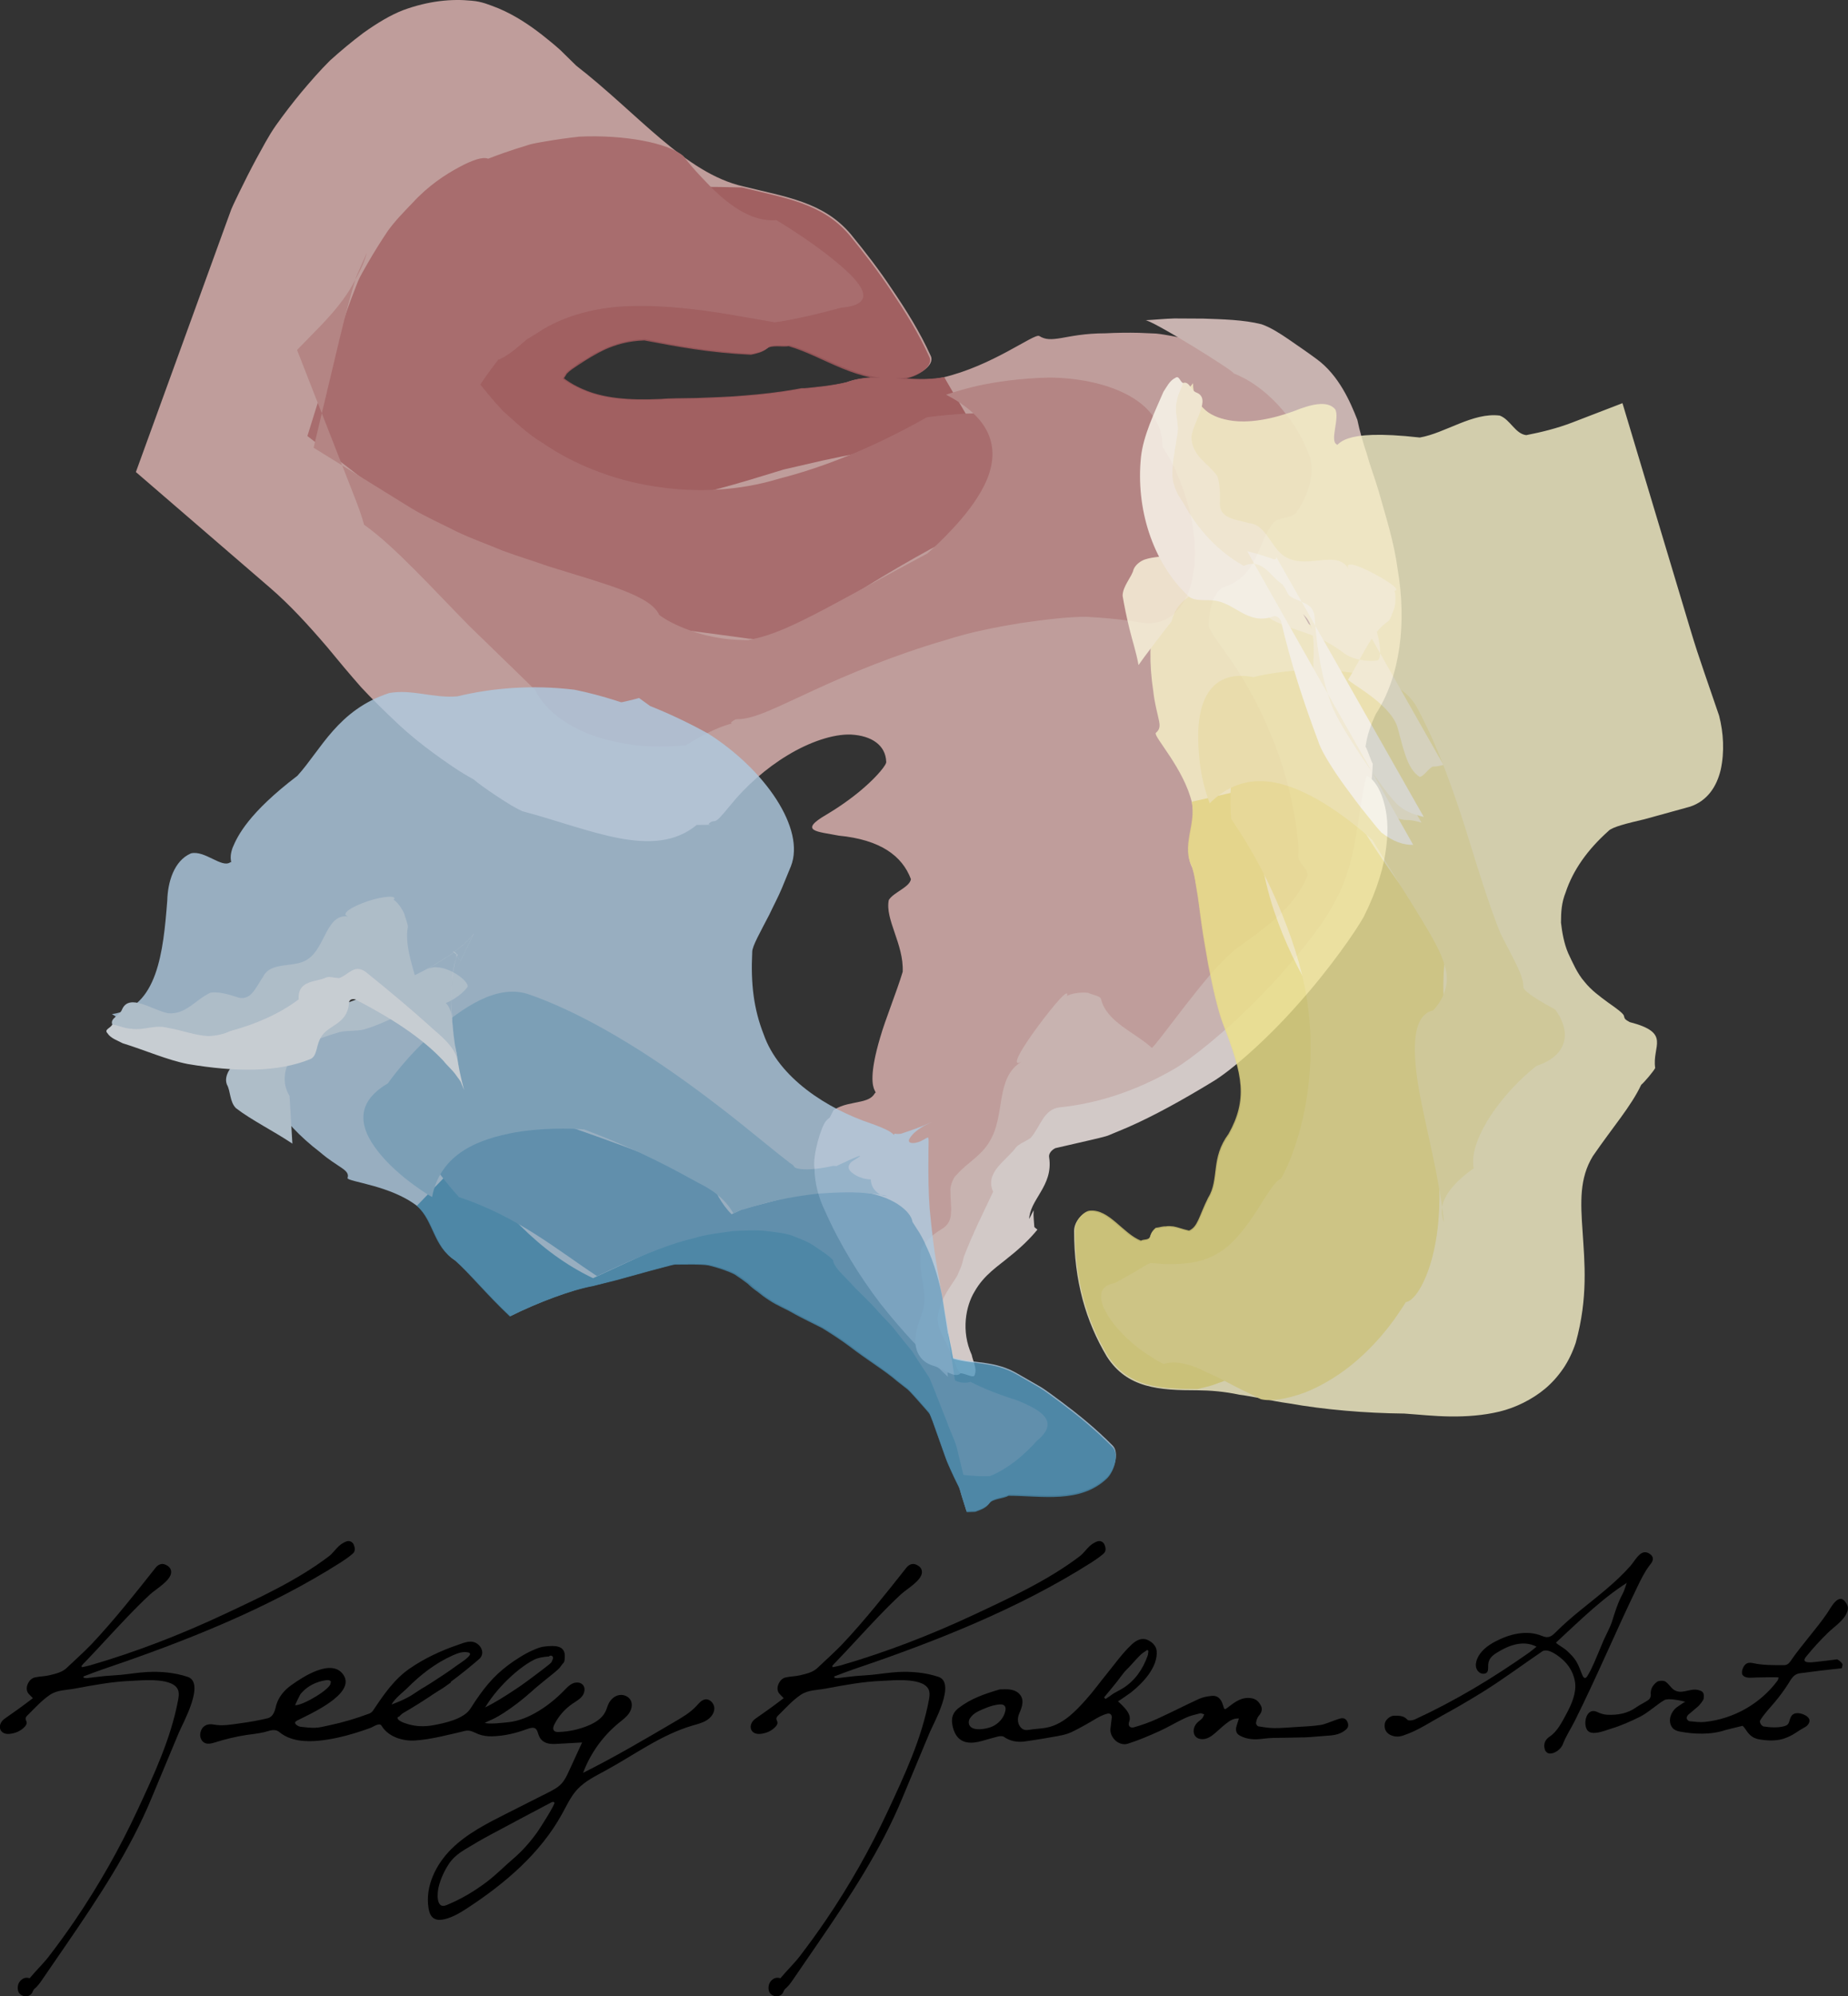 <?xml version="1.0" encoding="UTF-8"?><svg id="Layer_2" xmlns="http://www.w3.org/2000/svg" viewBox="0 0 357.4 385.9"><rect x="0" y="0" width="357.4" height="385.9" fill="#333333" stroke="none"/><defs><style>.cls-1{fill:#f6ebe9;}.cls-2{fill:#f6f0c8;}.cls-3{fill:#f2eab0;}.cls-4{fill:#f9f5db;}.cls-5{fill:#ebdf81;}.cls-6{fill:#e9f0f6;}.cls-7{fill:#eacfcc;}.cls-8{fill:#fcfbf0;}.cls-9{fill:#efe497;}.cls-10{fill:#6aa4c8;}.cls-11{fill:#8cb7d4;}.cls-12{fill:#b56164;}.cls-13{fill:#c27a7b;}.cls-14{fill:#aecae0;}.cls-15{fill:#dfb5b2;}.cls-16{fill:#d19796;}.cls-17{fill:#cadbea;}.cls-18{fill:#4995bd;}.cls-19{stroke:#84b2d2;}.cls-19,.cls-20,.cls-21{fill:none;stroke-width:0px;}.cls-20{stroke:#f1e9ab;}.cls-21{stroke:#cd908f;}.cls-22{opacity:.9;}</style></defs><g id="Guides"><g class="cls-22"><g class="cls-22"><path class="cls-15" d="m222.64,208.68c3.77.71,9.88-4.99,15.08-11.66,5.21-6.63,9.33-14.01,10.85-15.61,3.19-3.65,5.76-10.27,7.03-17.8,1.27-7.55,1.12-15.94-.4-23.55-1.44-7.62-4.29-14.49-7.04-19.24-2.69-4.78-4.86-7.51-4.09-7.93,2.23-.77,6.66-6.29,9.75-12.88,3-6.43,4.48-13.84,2.71-16.62-4.12-6.92-10.81-11.88-18-15.06-1.72-.88-3.8-1.46-5.8-2.01-2.01-.54-4.04-1-6.08-1.37-1.03-.17-2.01-.37-3.08-.47-1.09-.05-2.18-.09-3.28-.14-2.18-.05-4.34-.02-6.47.09-4.02,0-6.68.59-8.6.92-1.9.31-3.04.36-4.25-.41-1.09-.45-9.06,5.81-18.71,8.05-6.42,1.23-12.97-1.19-18.63.95-1.3.33-2.9.61-4.69.84-.89.1-1.84.2-2.83.31-1.34.02-1.82.2-2.6.32-2.97.52-6.36.92-9.62,1.17-3.37.31-6.48.35-9.39.48-2.79.03-5.21.04-6.95.18-6.34.27-11.15-.22-14.88-1.87-1.85-.84-3.64-1.74-5.02-3.18-1.44-1.38-2.89-2.85-3.93-4.92-.56-1.29-1.19-2.36-1.9-3.3l3.42,15.43c.69-.84,1.21-1.7,1.63-2.59.41-.91.73-1.87,1.26-2.51.46-.75.92-1.5,1.4-2.28.63-.57,1.33-1.08,2.06-1.56.39-.41.92-.64,1.4-.87.47-.25.9-.53,1.3-.83.8-.61,1.92-.89,2.8-1.46,2.03-.88,4.41-1.62,7.65-1.73,6.31,1.21,12.51,2.42,20.7,2.81,1.1-.23,2.21-.45,3.11-1.19.89-.74,3.05-.24,4.22-.45,6.91,2.01,13.34,7.3,22.12,6.32,2.52-.28,6.02-2.37,5.11-4.27-2.17-4.77-4.78-8.88-7.37-12.7-2.58-3.91-5.27-7.36-8.09-10.82-5.3-6.26-12.57-7.19-20.8-9.24-11.26-2.56-20.43-14.14-32.29-23.33-.97-.96-2-1.96-3.06-3-1.1-1-2.3-1.97-3.54-2.95-2.49-1.94-5.25-3.79-8.43-5.13-1.63-.63-3.19-1.33-5.17-1.48-1.94-.2-4.03-.2-6.24.08-2.21.28-4.55.83-6.98,1.72-2.44.92-5.13,2.55-7.78,4.44-2.25,1.69-4.39,3.48-6.43,5.32-1.95,1.94-3.76,4.02-5.51,6.1-1.74,2.1-3.38,4.24-4.92,6.4-1.52,2.16-2.58,4.29-3.8,6.47-1.17,2.17-2.27,4.35-3.33,6.53-.51,1.08-1.08,2.2-1.52,3.24l-1.1,3.01c-1.46,4.03-2.9,7.99-4.35,11.98l-13.01,35.82,25.92,22.35c3.89,3.35,7.48,7.29,11.03,11.43,2.22,2.71,4.41,5.31,6.62,7.83,2.2,2.35,4.41,4.53,6.72,6.7,2.35,2.24,4.66,4.1,7.13,5.92,2.45,1.79,5.22,3.76,7.89,5.18.68.61,2.5,1.93,4.45,3.22.98.65,1.98,1.28,2.88,1.83.85.49,1.59.88,2.1,1.11,13.1,3.45,25.38,9.53,33.73,2.65.72,0,1.42-.01,2.09-.02h.5c.3.05-.5-.16-.31-.15l.12-.13c.16-.16.3-.25.43-.31.26-.11.47-.09.71-.15.5-.13,1-.65,3.11-3.22,2.82-3.47,6.68-6.94,10.92-9.49,4.21-2.56,8.8-4.13,12.26-4,4,.21,6.7,2.07,6.81,5.25.15.49-1.7,2.76-4.22,4.95-2.5,2.22-5.65,4.29-7.23,5.21-5.74,3.32-1.78,3.32,2.28,4.13,8.04.78,12.27,3.91,13.95,8.41-.24,1.58-3.41,2.56-4.28,4.04-.77,3.75,2.92,8.53,2.69,13.87-1.17,3.88-3.4,9.33-4.35,12.68-1.05,3.53-1.43,5.88-1.49,7.45-.12,3.1,1,3.05.43,3.37-.71,1.27-2.24,1.48-3.94,1.83-.85.17-1.75.35-2.6.68-.43.16-.84.36-1.24.61l-.15.1-.04.02h0s0,0,0,0h0s-.72,1.42-.72,1.42h-.02s-.06.06-.06.06l-.24.2c-.16.14-.31.29-.44.45-.9,1.04-2.58,6.56-2.21,9.1.04,3.07.91,5.94,1.99,8.14,2.86,6.52,6.74,12.76,10.75,18.01,2.08,2.64,4.13,5.02,6.24,7.31,2.21,2.19,4.29,4.53,6.84,6.87-.25-1.3.2-2.67-.45-3.14-2.87-3.44-3.74-7.53-3.34-10.97.38-3.49,1.77-6.46,3.3-9.1,1.54-2.64,3.26-4.98,4.8-7.28.42-.57.8-1.13,1.14-1.71.35-.46.65-.83.89-1.28.34-.6.92-1.64,1.32-2.48l.08-.17.04-.08h0c-.22.43.5-1-.49.97v-.02s.03-.04.03-.04l.17-.29.33-.58.62-1.2c.1-1.58.11-3.76.92-5.4,1.72-2.74,2.96-5.53,4.21-8.34,1.39-2.28,5.68-3.39,11.08-4.75,5.29-1.22,11.38-2.22,14.69-1.65Z"/><g class="cls-22"><path class="cls-12" d="m143.49,36.23c8.23,2.06,15.51,2.98,20.82,9.25,2.82,3.46,5.51,6.93,8.09,10.83,2.57,3.84,5.18,7.93,7.34,12.71.91,1.9-2.61,3.99-5.14,4.26-8.75.96-15.17-4.34-22.07-6.35-1.16.2-3.33-.29-4.21.45-.9.74-1.99.97-3.1,1.2-8.17-.39-14.34-1.58-20.61-2.77-3.22.11-5.58.86-7.56,1.74-1.97.92-3.53,1.91-5.41,3.14-.71.48-1.43.94-2.01,1.54-.47.76-.92,1.5-1.38,2.23-.53.63-.82,1.6-1.23,2.48-.41.88-.91,1.72-1.58,2.55l-3.48-15.67c.75.97,1.41,2.08,1.99,3.43,2.29,3.92,5.18,6.48,8.95,8.05,3.74,1.62,8.53,2.12,14.87,1.82,1.74-.15,4.14-.14,6.95-.19,2.91-.13,6.02-.18,9.39-.49,3.25-.25,6.66-.65,9.62-1.17.37-.07.73-.13,1.09-.2.07-.06.55-.03.86-.04l.75-.07c.99-.11,1.94-.21,2.83-.31,1.8-.23,3.4-.5,4.7-.83,5.68-2.12,12.25.28,18.66-.92,0,0,.57,1.06,1.74,3.03,1.19,1.93,2.92,4.84,4.93,8.55,0,0-1.59.13-4.37.35-2.75.24-6.73.79-11.2,1.44-4.5.7-9.57,1.66-14.61,2.75-2.45.56-4.98,1.14-7.55,1.74-2.14.65-4.31,1.32-6.49,1.98-8.69,2.6-17.65,4.7-24.8,5.7-3.54.45-6.61.67-8.79.86-2.17.09-3.43.07-3.43.07-8.92-3.95-17.66-9.42-25.1-16.54l-5.77-5.52,3-6.98c1.29-3.01,2.46-6.05,4.03-9.01l2.82-4.35,1.46-2.15c.57-.67,1.2-1.32,1.8-1.97,1.22-1.3,2.47-2.58,3.74-3.84,1.36-1.15,2.84-2.16,4.29-3.21l2.21-1.54c.75-.47,1.54-.81,2.31-1.21l4.71-2.27c12.81-4.81,24.98-4.85,35.93-4.54Z"/></g><path class="cls-13" d="m179.2,80.67s2.88-.41,7.21-.7c2.11-.08,4.58-.11,7.2-.04,2.64.04,5.38.22,7.9.71,2.55.44,5.03.98,7.12,1.7,1.96.85,3.58,1.82,4.61,2.88,2.1,2.14,1.7,4.64-2.63,7.66,0,0-3.87,1.33-9.66,3.59-5.73,2.18-13.53,5.72-20.99,9.67-7.66,4.18-14.74,8.66-20.17,12.1-5.48,3.41-9.36,5.79-12.03,5.49,0,0-.48-.05-1.27-.13-.39-.04-.86-.08-1.39-.13h-.18s.1.02-.07,0l-.68-.1c-.46-.06-.94-.13-1.43-.2-3.87-.49-8.75-1.22-12.18-1.55,0,0-.6-.6-1.8-1.61-1.19-.99-2.91-2.3-5.06-3.58-4.38-2.64-10.47-5.4-18.43-6.3,0,0-1.07-.3-2.93-.81-1.87-.56-4.55-1.2-7.75-2.55-6.46-2.24-14.96-6.88-22.7-12.86l-12.44-9.62,6.02-19.33c.74-2.37,1.54-4.73,2.4-7.06.45-1.16.89-2.3,1.33-3.44.46-1.13,1.21-2.31,1.82-3.42,1.29-2.25,2.64-4.41,3.99-6.41,1.43-1.99,3.2-3.77,4.76-5.4,3.1-3.38,6.4-5.51,9.03-6.92,2.62-1.41,4.58-2.05,5.61-1.63,0,0,2.11-.85,5.45-1.94.83-.26,1.74-.54,2.71-.84.95-.25,1.92-.38,2.95-.57,2.06-.35,4.28-.67,6.55-.92,8.73-.39,17.14,1.21,20.09,3.75,0,0,.6.82,1.63,2.02,1.03,1.21,2.5,2.76,4.12,4.4,3.34,3.19,7.53,6.36,12.26,5.98,0,0,6.7,4,11.57,8.09,4.89,4.01,8.36,8.21.91,8.83,0,0-2.21.63-4.87,1.26-2.72.64-5.88,1.34-7.99,1.56,0,0-3.57-.62-8.99-1.56-5.32-.87-12.23-1.78-18.79-1.57-6.59.15-12.58,1.84-16.99,4.49-1.06.7-2.11,1.34-3.1,1.92-.85.72-1.62,1.41-2.34,1.97-1.41,1.15-2.66,1.82-3.21,1.99,0,0-1.48,1.81-3.82,5.27l-.28-1.26c1.33,1.66,2.95,3.72,5,5.89,2.22,1.94,4.6,4.36,7.67,6.19,5.9,4.05,13.55,7.17,21.61,8.39,8.06,1.29,16.43.88,24.27-1.53,8.7-2.21,18.4-6.15,28.41-11.82Z"/><path class="cls-16" d="m182.97,76.3s2.25-.8,5.92-1.68c3.62-.81,8.61-1.52,14.05-1.63,10.49.07,22.03,4.11,21.86,13.32,0,0,.32.53.88,1.44.54.91,1.3,2.16,1.98,3.93,1.46,3.36,2.94,7.88,3.3,12.48.21,2.27.2,4.51-.18,6.64-.3,2.06-.9,3.94-1.86,5.52-1.82,3.1-4.6,4.65-8.48,3.99,0,0-3.85-.73-10.26-1.07-3.42-.04-8.05.53-12.67,1.19-4.72.78-9.62,1.69-14.59,3.29-9.85,2.85-18.9,6.64-25.64,9.76-6.83,3.11-11.38,5.59-14.73,5.55,0,0-.37-.08-1.2.65.01.06.28.18.09.2l-.4.11c-.27.09-.57.18-.88.28-.62.22-1.31.49-2.07.83-1.52.68-3.32,1.64-5.43,2.97,0,0-1.32.16-3.42.22-2.16.01-4.87.11-8.22-.51-3.29-.58-6.69-1.42-9.99-3.22-3.2-1.7-5.92-3.99-7.57-7.22,0,0-5.92-5.75-12.72-12.36-7.02-7.12-14.53-15.48-20.33-19.54,0,0-.52-1.99-1.52-4.54l-11.44-29.25,4.04-4.13c1.77-1.81,3.81-4.04,5.47-6.48.86-1.23,1.51-2.48,2.21-3.85.77-1.38,1.39-2.82,1.77-4.34,0,0-.75,1.7-2.05,4.65-.87,2.84-1.99,6.88-3.11,11.57l-5.13,21.48,11.47,7.1c2.32,1.43,4.87,3.01,7.56,4.68,2.69,1.6,5.68,2.92,8.6,4.41,2.95,1.42,6.03,2.48,8.99,3.73,2.98,1.11,5.92,1.98,8.71,2.98,11.16,3.49,19.83,5.63,21.52,9.43,0,0,1.45,1.15,4.04,2.24,2.62,1.14,6.49,2.38,11.17,2.58.59.02,1.2.03,1.82.05.46.03.22-.09.53-.1l.61-.12c.83-.17,1.73-.41,2.7-.72,1.95-.63,4.2-1.58,6.93-2.92,5.48-2.67,12.81-6.89,24.04-12.88,0,0,1.42-1.24,3.36-3.19,1.93-1.95,4.4-4.63,6.33-7.65,3.87-6.02,5.61-13.86-6.09-19.88Z"/><path class="cls-7" d="m221.44,61.91c1.83-.09,3.81-.3,5.68-.35,1.85,0,3.72.02,5.59.03,3.71.13,7.83.22,11.26,1.09,1.74.6,3.53,1.74,5.32,2.97,1.79,1.24,3.63,2.49,5.29,3.72,4.37,3.16,6.59,8.38,7.93,11.79.45,2.2,1.1,4.39,1.85,6.63.63,2.34,1.52,4.6,2.24,7.04,1.37,4.9,3.01,9.93,3.7,15.17,1.77,10.34.55,20.7-4.24,28.08-1.07,2.33-1.63,4.02-1.97,6.25.38.54,1.04,2.75,1.4,3.3-.22,6.76-2.19,13.43-3.01,19.73-.94,10.55-9.81,20.64-19.06,28.08-4.95,4.27-9.85,9.57-14.86,13.8-8.5,7.23-18.89,2.45-24.19,7.08-4.49,3.33-6.41,7.92-7.88,12.34l-1.03,3.24-.26.78-.13.39-.07.19-.03.1h0s0,.02,0,.02c1.36-2.69.37-.74.68-1.34v.03s-.02.06-.02.06l-.58,1.84-.32.9c0,.11-.01.21-.03.31-.04.2-.12.38-.24.56-.23.63-.71,1.29-1.18,1.94-1.55,1.46-2.53,3.03-3.6,4.61-1.08,1.64-2.14,3.27-3.33,5.07-2.49,3.1-3,6.94-1.29,11.54.23.47.36,1.86.53,3.33.14,1.5.39,2.81.16,3.26-1.05,1.11-3.43-.98-5.31-1.49-2.69-.81-3.52-3.14-3.42-5.22.16-2.2,1.09-4.2,1.59-5.85.32-1.92.09-3.61-.23-5.46-.32-1.83-.59-3.86-.29-5.85.81-1.61,2-2.76,3.86-3.92,1.4-.77,1.92-1.83,1.96-3.16.07-.65.04-1.37-.02-2.12-.03-.69-.07-1.36-.07-2.07-.14-.93.38-2.13.9-3.04l.11-.18h0s0,0,0,0c.06-.11-.47.94-.25.49h0s.02-.03.02-.03l.03-.04.06-.08.26-.31.55-.59c.38-.39.79-.76,1.21-1.13,1.72-1.47,3.61-2.85,4.68-4.8,3.12-5.05,1.02-12.28,6.15-15.38-2.31,1.25.27-2.91,3.24-6.92,2.96-3.98,6.28-7.95,5.53-5.59-.15-.52,2.58-1.05,4.11-.83.82.39,2.36.62,2.5,1.17,1.07,4.47,6.46,6.4,9.84,9.47.34-.1,2.93-3.57,6.11-7.71,3.24-4.12,6.97-8.97,10.34-11.56,5.39-3.86,11.02-7.72,13.64-13.95.17-1.62-1.91-2.45-1.79-4.01.38-1.85-1-13.37-5.32-23.4-2.04-5.08-4.76-9.89-7.2-13.58-2.51-3.68-4.61-6.26-4.79-7.39,0-2.85.98-7.18,3.34-7.6,3.06-1.16,4.56-3.13,5.7-5.43,1.18-2.31,1.74-4.72,3.48-6.91,1.02-1.01,3.33-.83,4.36-1.84,2.43-3.37,4.1-8.43,2.2-12.03-2.45-6.34-8.19-12.65-14.26-14.97.42-.27-16.52-10.79-17.15-10.26Z"/><path class="cls-21" d="m54.57,22.77s-.6.96-1.66,2.66c-.89,1.72-2.16,4.17-3.72,7.18-.77,1.53-1.62,3.2-2.52,4.99-.45.9-.9,1.83-1.38,2.79-.35.89-.71,1.8-1.08,2.74-1.5,3.76-3.14,7.88-4.9,12.31l-13.43,33.74,26.33,24.39c3.4,3.15,6.88,6.89,10.45,10.73,3.59,3.67,7.23,8.15,10.67,12.42,0,0,1.11,1.03,2.83,2.62.89.78,1.93,1.71,3.06,2.71,1.13.89,2.35,1.85,3.6,2.83,2.5,1.89,5.34,3.98,7.63,5.33,2.29,1.36,4.28,2.36,5.43,2.61l2.9,2.2c1.38,1.01,2.77,2.01,2.77,2.01,0,0,1.82.7,4.68,1.65,2.97,1.04,6.46,1.89,10.35,2.67,3.91.79,7.46,1.01,10.79.89,3.18-.21,5.64-1.06,7.13-2.64,0,0,.75,0,1.9-.01.29,0,.6,0,.93,0,.37.05-.49-.17-.3-.17l.07-.09c.1-.11.2-.23.3-.36.42-.45.91-.71.76-.04,0,0,.11.25.97-.75.92-.98,2.56-3.23,7.11-7.84"/><path class="cls-1" d="m263.68,177.33c-1.43,2.6-6.52,9.98-12.63,16.77-6.04,6.87-13.06,12.99-16.71,15.11-5.64,3.43-11.19,6.51-16.27,8.73l-3.81,1.59c-1.18.38-2.23.57-3.37.86-2.23.51-4.48,1.03-6.78,1.56-.74.36-1.37,1.08-1.2,1.82.41,2.78-.55,4.81-1.64,6.66-.51.9-1.11,1.8-1.53,2.68-.2.43-.37.87-.5,1.32-.06.23-.11.45-.15.69l-.04.35v.09s0,.04,0,.04v.02s0,.01,0,.01h0c-.76,1.5,1.03-2.04.85-1.67h0s0,.22,0,.22c-.07.97.09,2.01.14,3.01.38.41.74.52.55.56-1.3,1.61-3.21,3.48-5.43,5.22-2.12,1.8-4.83,3.42-6.7,6.74-1.66,2.75-2.63,7.58-.53,12.2.22,1.16,1.04,2.61.61,3.75-.08.98-1.72-.17-2.79-.19-.93-.91-1.14-2.76-1.98-4.07-1.11-2.95-3.09-5.09-2.2-7.91.55-2.75,2.35-4.85,3.57-6.89.28-.65.53-1.25.78-1.84.21-.59.32-1.14.48-1.79.88-2.27,1.84-4.49,2.85-6.65.94-1.99,1.88-3.95,2.82-5.94-1.69-3.81,2.63-6.06,4.42-8.58.64-.73,1.77-1.09,2.81-1.8,1.95-2.2,2.5-5.6,5.67-5.94,7.12-.73,14.58-3.05,22.21-7.47,3.05-1.76,10.01-7.27,16.42-13.86,6.43-6.51,12.21-14,13.86-17.2,5.22-8.54,4.74-17.05,6.79-25.46.02-.36,2.23.8,3.38,4.96.6,2.08.96,4.91.48,8.62-.41,3.7-1.71,8.3-4.42,13.69Z"/></g></g><g class="cls-22"><g class="cls-22"><path class="cls-2" d="m256.72,133.11c-.88,3.5,2.15,6.92,5.3,9.53,3.24,2.68,6.49,4.54,7.02,5.67,1.4,2.17,4.67,3.35,8.45,3.89l-24.75-43.6c.85,1.3,2.65,4.02,3.09,7.36.39,1.54.18,3.27.15,4.3-.22,1.14-.56,1.74-1.06,1.42-1.92-1.28-7.9-4.07-13.75-6.43-2.92-1.18-5.76-2.28-7.96-3.05-2.2-.78-3.97-1.01-4.48-.74-5.29,2.6-7.33,11.4-5.69,22.15.27,2.43.79,4.17,1.05,5.43.27,1.23.3,1.92-.56,2.64-.52.65,5.48,6.92,7.01,13.58.88,4.45-2.02,8.4.08,12.56.33,1,.56,2.21.78,3.61.43,2.21.7,4.8,1.1,7.49.37,2.55.85,5.11,1.27,7.57.93,4.89,1.96,9.18,2.87,11.53,4.03,10.2,4.74,14.82,1.13,21.32-1.74,2.36-2.19,4.46-2.47,6.55-.28,2.05-.4,4.1-1.49,5.79-1.79,3.55-2.02,5.63-3.75,6.4-1.34-.29-2.09-.62-3.06-.78-.43-.05-1.03-.12-1.52-.02-.71-.03-1.16.21-2.04.29-.39.35-.79.7-1.04,1.57-.22.89-1.35.55-1.84.9-3.47-1.35-6.19-6.15-9.93-5.82-1.03.05-2.88,1.75-2.9,3.7-.02,9.78,2.3,17.56,6.33,24.32,3.94,6.14,10.14,6.52,17.49,6.52,2.53.02,5.25.23,8.15.86,2.95.37,6.12,1.2,9.58,1.67,6.91,1.23,14.74,1.89,22.31,1.97,2.81.19,5.72.52,8.87.56,3.16.04,6.45-.2,9.52-.94,3.09-.74,6.34-2.34,8.82-4.41,1.29-1.08,2.49-2.4,3.56-3.97.95-1.41,1.75-3.04,2.38-4.92,2.43-8.72,1.7-15.66,1.33-21.46-.41-5.81-.62-10.36,1.98-14.62,3.94-5.73,7.4-9.64,9.35-13.79.67-.56,2.43-2.67,2.71-3.25-.66-4.28,3.21-6.78-4.94-8.88-.41-.22-.68-.4-.85-.56-.63-.86.74-.4-3.27-3.18-1.65-1.22-3.3-2.4-4.61-4.05-1.4-1.59-2.27-3.66-3.15-5.51-.82-1.91-1.18-4.03-1.4-5.92,0-2.11.12-3.91.9-5.84,1.42-4.29,4.2-8.24,8.28-11.88.67-.76,3.66-1.5,6.97-2.27,3.37-.93,7.03-1.94,8.81-2.43,3.28-1.09,5.14-3.8,5.93-7.13.76-3.5.54-7.15-.31-10.46-1.02-2.96-1.97-5.73-2.88-8.39-.95-2.75-1.82-5.4-2.6-8.01l-13.21-44.01-9.66,3.72c-2.96,1.14-6.01,1.89-8.95,2.46-2.14-.26-3.08-3.01-5.12-3.78-5.2-.66-10.54,3.39-15.46,4.24-8.02-.9-11.75-.5-13.78.15-2.02.65-2.18,1.59-2.29,1.17-1.42-.67.65-5.14-.31-6.8-1.54-1.79-4.86-.87-7.82.32-4.18,1.55-8.88,2.53-12.76,1.81-1.92-.36-3.7-1.05-4.88-2.3-1.25-1.19-2.05-2.8-2.02-4.86-.64.9-1.74,1.82-1.57,2.3.38,5.73.4,12.28,2.19,18.26,1.69,5.98,4.98,11.59,10.66,14.45,1.41.08,3.28-.17,4.62.37,2.22,1.3,4.48,1.85,6.7,2.41,3.42,1.52,4.73,15.09,3.4,21.27Z"/><g class="cls-22"><path class="cls-5" d="m231.71,268.52c-7.34.01-13.53-.34-17.48-6.48-4.04-6.76-6.35-14.53-6.34-24.31.02-1.96,1.86-3.65,2.89-3.7,3.72-.35,6.44,4.47,9.88,5.8.5-.34,1.62-.02,1.82-.91.24-.86.64-1.22,1.03-1.57.85-.1,1.31-.32,2-.29.44-.11,1.08,0,1.46.02.97.18,1.65.51,2.99.8,1.71-.73,1.92-2.83,3.7-6.37,1.08-1.7,1.21-3.73,1.48-5.79.27-2.08.72-4.18,2.47-6.55,1.79-3.19,2.52-6.07,2.3-9.3-.23-3.24-1.43-6.87-3.43-12.04-.9-2.34-1.91-6.6-2.84-11.44-.42-2.45-.89-4.99-1.25-7.53-.39-2.68-.65-5.27-1.07-7.48-.22-1.5-.46-2.78-.8-3.83-2.09-4.17.83-8.13-.04-12.57,0,0,1.11-.24,3.2-.71,2.09-.47,5.13-1.23,9.08-1.98.03,8.47,1.23,16.47,3.62,23.74,4.18,12.45,10.88,21.66,17.44,31.31,0,0-.2,3.71-.49,9.27-.39,5.71-.7,13.55-2.91,22.47-1.13,4.44-2.9,9.23-5.73,13.63-2.78,4.42-6.75,8.12-10.39,10.45-3.66,2.43-6.93,3.61-9.13,4.37-1.13.43-1.97.6-2.56.75-.58.15-.9.22-.9.22Z"/></g><path class="cls-9" d="m238.12,158.37s-.2-1.95-.15-4.82c.11-2.83.52-6.62,1.28-9.47,1.67-6.1,4.88-9.66,11.8-3.34,0,0,1.71,2.53,4.22,6.51,2.5,3.94,5.87,9.22,9.32,14.65,3.45,5.42,7.21,10.62,10.2,14.6,2.98,4.04,5.12,6.94,4.81,8.72,0,0-.06.15-.27,1.01.02.39-.15,1.53-.16,2.91-.06,1.41-.06,3.37.11,4.71,0,0-2.11,1.12-3.76,3.4-1.64,2.28-2.74,5.82-.72,10.01,0,0,.13.52.36,1.44.22.93.53,2.27.9,3.87.7,3.28,1.62,7.79,2.07,12.98.46,5.16.37,11.12-.86,16.4-1.17,5.25-3.5,9.5-5.39,9.77,0,0-.85,1.39-2.29,3.43-1.54,2.09-3.83,4.92-6.92,7.62-3.03,2.71-6.83,5.07-10.32,6.43-3.5,1.27-6.61,1.77-8.53,1.27,0,0-.92-.46-2.31-1.16-1.42-.65-3.28-1.62-5.21-2.65-.97-.49-1.96-.97-2.94-1.39-.97-.49-1.93-.92-2.87-1.24-1.91-.57-3.66-.95-5.43-.35,0,0-.36-.18-.97-.48-.59-.35-1.41-.86-2.32-1.47-1.85-1.18-3.98-3.03-5.65-4.94-3.36-3.87-4.83-8.08-.5-8.76,0,0,1.23-.69,2.75-1.55,1.53-.77,3.05-1.93,4.13-2.32,0,0,.46.03,1.26.08.41.03.9.08,1.47.12.53,0,1.12,0,1.77,0,2.61-.07,5.56-.33,8.33-1.98,2.9-1.5,5.61-5.07,7.68-8.26,2.04-3.22,3.62-5.9,4.74-6.27,0,0,1.01-1.68,2.13-4.67,1.13-2.98,2.36-7.27,3.02-12.21.67-4.95.82-10.48.08-16.2-.73-5.77-2.39-11.6-5.13-18.3-2.27-5.63-5.33-11.7-9.72-18.13Z"/><path class="cls-3" d="m233.95,155.26s-.65-1.59-1.26-4.13c-.64-2.54-.99-6.01-.97-9.33.11-6.44,2.57-12.47,10.7-10.9,0,0,1.72-.49,4.22-.82,2.58-.42,5.87-.63,9.39-.54,6.88.35,14.69,1.53,17.88,6.98,0,0,1.52,2.68,3.5,7.19,1.97,4.48,4.27,10.86,6.38,17.63,2.08,6.78,4.25,13.77,6.38,19.04,2.4,4.83,4.49,8.11,4.45,10.41,0,0-.01.04.02.16.16.4.99,1.44,6.12,4.19,0,0,1.49,1.82,1.82,4.1.31,2.2-.52,5.19-5.42,6.81,0,0-3.45,2.6-6.67,6.62-3.21,3.97-6.23,9.3-5.48,13.2,0,0-2.06,1.33-3.78,3.24-1.75,1.95-3.14,4.43-1.95,7.21,0,0-.09-.79-.25-2.17-.22-1.27-.46-3.19-.86-5.28-.73-4.27-1.95-9.35-2.95-14.16-2.08-9.61-2.75-18.36,1.94-19.39,0,0,1.01-.98,1.81-2.57.39-.82.7-1.82.83-2.94.06-1.03-.04-2.15-.53-3.58-1.28-4.24-5.63-10.38-13.83-23.8,0,0-4.59-4.41-10.66-7.9-6.05-3.37-13.83-6.2-20.83.76Z"/><path class="cls-4" d="m220.18,128.53c-.41-2.35-1.14-4.51-1.71-6.83-.58-2.3-1.04-4.64-1.36-6.52.02-1.91,1.78-3.62,2.11-5.08.37-.93,1.33-1.65,2.23-1.96.9-.3,1.94-.42,2.77-.53,2.47-.02,4.17.06,6.02-.33l2.32-.29c.77-.13,1.52-.26,2.13-.23l2.11-.04c.71.11,1.42.23,2.15.34,1.7.21,3.34.84,5.86,1.44,1.18.21,1.77.29,1.99.2-.38-.18-1-.56-1.37-.71,0-.35.04-.45.14-.66l29.34,51.69c-.82-.25-1.64-.44-2.5-.5-4.72.19-7.78-5.39-10.51-11.36-1.59-3.12-4.13-5.77-6.24-8.73-3.74-5.13.44-15.53-3.28-19.32-2.81-3.43-6.57-4.36-10.55-5.46-1.98-.54-4-1.22-5.89-2.13-1.88-.97-3.62-2.35-4.98-4.22-2.71-5.03-5.41-9.07-5.85-14.94.2-4.72-.36-8.82.24-13.2.08-1.02,2.57-4.71,3.41-5.12,1.3-.43,1.48,1.4,2.61,1.84,3,1.14-.55,5.5-.94,8.5-.06,1.69.71,2.98,1.7,4.18,1.06,1.13,2.34,2.13,3.29,3.46.47,1.42.55,2.88.51,4.98-.3,3.27,3.06,3.4,5.64,4.13,3.54.29,4.3,5.35,7.43,6.72,4,2.1,9.7-1.64,11.81,2.14-.86-1.73,2.14-.57,4.95.93,2.81,1.47,5.46,3.32,3.75,3.29.41-.27.52,1.97.16,3.36-.39.82-.75,2.22-1.16,2.5-3.36,2.18-5.3,7.43-7.77,11.28.07.63,7.95,4.47,9.51,9.16,1.11,3.91,1.8,8.08,4.31,9.67.8-.02,1.93-2,2.74-2.02.22.07.87-.05,1.86-.29l-21.79-38.4c1.51,1.11,5.47,4.2,7.39,8.59,2.08,4.27,2.69,9.19,1.68,9.58-1.71.38-5.15-.12-6.85-1.63-5.17-3.81-8.69-3.72-13.48-6.15-1.24-.71-2.41-2.07-3.65-2.79-3.54-1.7-7.7-3.56-9.26-2.82-1.71.25-3.06.78-4.3,1.9-1.16,1.03-1.92,2.3-2.32,3.97,0,0-.37.47-.92,1.17-.58.75-1.35,1.76-2.13,2.76-.81,1.09-1.63,2.17-2.24,2.98-.65.91-1.09,1.52-1.09,1.52Z"/><path class="cls-20" d="m306.33,247.66s-.05-.37-.13-1.01c-.06-.65-.15-1.59-.26-2.74-.25-2.14-.41-5.28-.41-8.31.08-6.27,1.16-12.93,7.01-18.03,0,0,1.43-2.13,2.95-4.41,1.43-2.19,2.78-4.22,2.48-5,0-.09,2.22-1.86,2.22-1.86,0,0,.6-2.41.32-4.29-.16-1.08-.51-1.8-1.3-2.69-.74-.82-2.03-1.14-3.84-1.67,0,0-.52-.27-.99-.61-.46-.35-.78-.78-.1-.58-.03-.02.29-.02-.67-.74-.61-.45-1.38-1.03-2.4-1.79-1.2-.93-2.83-2.07-4.84-4.03"/><path class="cls-8" d="m267.11,160.88c-.45-.46-1.26-1.44-2.29-2.74-1.09-1.33-2.38-2.97-3.64-4.71-1.34-1.78-2.68-3.66-3.76-5.39-1.13-1.77-2.04-3.42-2.45-4.67-2.83-7.55-5.3-15.02-7.24-23.36-.32-.63-.95-1.1-1.59-.81-4.85,1.68-7.41-2.76-11.39-3.11-1.67-.24-3.8.28-5.1-1-6.81-6.57-10-16.83-8.99-26.72.46-4.22,2.61-8.6,4.35-12.64.63-.92,1.16-2.12,2.26-2.66.77-.57.89.64,1.5.97-.15.91-.99,2.13-1.15,3.4-.69,2.6.69,4.41-.03,7.13-.34,2.68-1.08,5.39-.77,8.22.37,1.75,1.03,3.03,1.98,4.34,2.85,5.28,6.9,9.57,11.74,12.26,3.6-1.58,5.15,2.04,7.29,3.43.6.47.88,1.45,1.48,2.3,1.85,1.44,4.57,1.16,4.92,4,.43,6.31,1.4,12.04,3.32,17.25,1.64,4.36,10.2,16.65,12.3,18.73,1.69,1.82,3.52,2.31,5.5,2.82l-28.59-50.37c.04.22.24.48-.29.59-.05.02-.96-.34-2.17-.72-1.13-.37-2.7-.79-3.1-.87l32.11,56.77c-1.85.02-3.73-.52-6.21-2.42Z"/></g></g><g class="cls-22"><g class="cls-22"><path class="cls-14" d="m80.82,196.14c1.73,3.14,4.58,4.13,6.05,5.11.74.48,1.14.92,1.22,1.34.02.14-.04-.21-.07-.38l-.1-.6c-.05-.39-.11-.78-.16-1.14-.07-.74-.14-1.41-.2-2.02-.1-.96-.17-1.68-.22-2.19-.31-3.88.16-9.32.85-11.01.05-.18.12-.38.22-.59.12-.13-.02-.17-.15-.23-.11-.06-.22-.13-.32-.22-.1-.08-.2-.17-.29-.28l-.11-.13.25.32,1,1.29.25.32.02.02c-.55,1.15,4.8-9.96,2.53-5.25h0s-.03.05-.03.05l-.05.07-.1.14c-.14.18-.29.35-.44.51l-.49.48c-.24.26-.49.5-.74.73-.51.45-.98.77-1.8,1.45-.77.61-1.42.97-2.35,1.58-.98.66-1.98,1.25-2.98,1.75-.98.48-2.4,1.32-3.59,1.84-1.36.6-2.7,1.19-4.01,1.77l-.55.24c-.1.04,0,0,0,0l.12-.04.26-.07c.35.01.73.13,1.09.25.36.23.71.43,1.02.66,1.25,1.11,1.87,2.35,1.06,2.46-2.26.33-8.55,2.6-14.43,4.7-5.88,2.18-11.33,4.38-11.71,5.51-2.15,5.29,2.14,12.09,10.06,18.18,3.49,3.01,5.82,3.35,5.28,4.98.01.71,8.49,1.41,13.59,5.5,3.23,2.78,3.15,7.81,7.33,10.48,2.75,2.36,6.2,6.6,10.58,10.69h0c5.46-2.71,12-5.16,16.15-5.9,1.72-.44,3.32-.85,4.82-1.23,2.3-.63,4.43-1.22,6.44-1.78.95-.25,1.88-.5,2.78-.74.91-.25,1.76-.48,2.26-.42,1.18-.03,2.27-.04,3.28-.03,1.02.04,1.95,0,2.86.19.92.21,1.79.46,2.63.74.84.31,1.64.56,2.46,1.03.83.53,1.66,1.12,2.52,1.78.57.57,1.2,1.06,1.88,1.55.69.59,1.44,1.12,2.21,1.62,1.55,1.03,3.24,1.68,4.96,2.71,1.75.89,3.5,1.78,5.3,2.7,1.71,1.05,3.44,2.16,5.23,3.49,3.54,2.76,6.75,4.67,9.16,6.77l1.96,1.53c.55.55,1.05,1.13,1.6,1.72.53.6,1.08,1.22,1.64,1.86l.86,1c.24.5.46,1.1.69,1.67.84,2.37,1.66,4.68,2.46,6.94.24.67.34.89.49,1.24l.42.96.84,1.83.84,1.72c.21.56.33,1.12.5,1.66.32,1.01.64,2.03.97,3.09h0s0,0,0,0c.57-.02,1.19-.04,1.81-.07,1.06-.37,2.11-.75,2.75-1.67.64-.88,2.72-.89,3.69-1.47,6.44-.01,13.73,1.5,18.87-3.32,1.44-1.29,2.52-4.8,1.14-6.15-3.41-3.43-6.69-6.06-9.82-8.4-1.53-1.1-3.13-2.39-4.49-3.15-1.36-.78-2.7-1.55-4.02-2.31-4.46-2.63-8.31-1.92-12.56-3.13h0s0,0,0,0l-.25-1.37c-.38-1.9-.66-4.17-1.12-6.5-.48-2.33-.91-4.79-1.28-7.24-.93-4.82-1.46-9.6-1.84-13.61-.24-3.07-.27-6.61-.25-9.3-.03-2.68.17-4.49-.1-4.53-.33.06-1.06.67-1.97.92-.85.26-1.93.26-1.66-.54.56-1.18,2.01-2.11,2.81-2.59.27-.14,1.21-.62,1.51-.77l-1.43.65h0c-.81.33-2.17.85-4.45,1.6-.71.12-1.09-.02-1.27-.02l-.1.25s-.08-.1-.15-.13c-.3-.32-1.06-.93-4.21-2.05-8.49-2.83-17.9-8.82-20.84-17.26-1.92-4.89-2.52-9.77-2.21-15.95-.02-1.06,1.6-3.89,3.31-7.2.81-1.73,1.73-3.43,2.44-5.14.7-1.71,1.32-3.21,1.72-4.18,2.88-7.25-4.98-18.67-15.94-25.64-2.23-1.23-4.3-2.29-6.79-3.44-1.2-.55-2.4-1.07-3.59-1.56l-.89-.36h-.03s-.01-.02-.01-.02c1.87,1.36-2.56-1.86-2.11-1.53h-.02s-.04.02-.04.02l-.09.02-.18.05-.71.19-1.4.34-.69.15c-.14,0-.17.09-.41.03l-.99-.32c-2.64-.84-5.31-1.54-7.95-2.08-8.37-1.01-16.03-.31-22.67,1.28-4.67.4-8.75-1.43-13.17-.64-9.96,3.27-13.18,10.96-17.75,15.99-9.41,7.18-11.55,11.56-12.53,13.9-.84,2.37.06,2.86-.46,2.83-1.64,1.18-4.97-2.4-7.62-1.72-3.26,1.43-4.47,5.54-4.56,9.11-.77,9.95-1.9,20.72-10.7,21.96.99.54,1.99,1.57,2.47,1.34,12.29-1.98,25.41,1.13,33.8-5.57.48-1.17.99-2.83,1.97-3.66,1.91-1.2,3.38-2.65,4.88-4.08,1.47-.95,4.96.53,8.24,3.09,3.3,2.57,6.33,6.19,7.8,8.97Z"/><g class="cls-22"><path class="cls-18" d="m184.05,261.13l.28,1.52h0s0,0,0,0c4.22,1.19,8.05.54,12.48,3.15,1.32.76,2.66,1.53,4.03,2.32,1.39.83,2.97,2.08,4.51,3.2,3.13,2.35,6.4,4.99,9.81,8.42,1.39,1.35.28,4.85-1.16,6.15-5.17,4.81-12.48,3.27-18.94,3.26-.98.56-3.07.57-3.71,1.45-.64.92-1.7,1.29-2.76,1.66-.56.02-1.11.04-1.62.06h0c-.34-1.06-.66-2.09-.98-3.1-.18-.54-.29-1.1-.52-1.66l-.85-1.72-.85-1.83-.42-.96-.21-.49-.31-.83c-.81-2.29-1.64-4.61-2.49-7.01-.25-.54-.43-1.25-.72-1.59l-.86-1c-.56-.64-1.11-1.25-1.65-1.86-.56-.59-1.02-1.18-1.63-1.71l-1.96-1.53c-2.42-2.11-5.67-4.01-9.25-6.77-1.8-1.34-3.54-2.45-5.25-3.51-1.8-.92-3.6-1.77-5.33-2.71-1.73-1.04-3.42-1.64-4.98-2.71-.78-.49-1.52-1.05-2.21-1.62-.68-.46-1.31-.98-1.88-1.54-.86-.66-1.7-1.25-2.53-1.79-.81-.42-1.62-.72-2.46-1.01-.84-.29-1.71-.53-2.63-.75-.91-.15-1.84-.14-2.86-.17-1.06,0-2.14.01-3.29.02-.48-.08-1.51.29-2.35.48-.9.24-1.83.49-2.79.74-2.02.56-4.17,1.15-6.48,1.79-1.45.36-3.01.75-4.68,1.17-4.09.75-10.54,3.15-15.94,5.84h0c-4.44-4.16-7.93-8.47-10.71-10.91-4.16-2.68-4.07-7.68-7.3-10.47,0,0,2.97-3.07,8.34-8.62,3.69,4.15,7.55,8.46,11.79,12.56,4.28,4.25,8.81,7.56,13.96,10.04h0l8.57-3.96c3.12-1.42,5.72-2.32,8.42-3.43,5.34-2.01,10.35-3.65,14.97-4.86,0,0,3.33-.6,8.26-.23,4.9.3,11.4,2.04,16.6,5.79,5.31,3.65,8.7,9.17,10.46,13.4.73,2.19,1.47,3.97,1.66,5.3.28,1.3.44,2.05.44,2.05Z"/></g><path class="cls-10" d="m88.76,231.41s-5.22-5.61-7.67-10.77c-2.5-5.23-2.48-9.77,6.89-9.65,0,0,2.96.74,7.44,2.09,4.48,1.33,10.48,3.26,16.57,5.39,6.09,2.13,12.28,4.42,17.13,6.38,4.84,1.99,8.35,3.5,9.03,4.89,0,0,.05.14.22.47.16.31.4.76.67,1.28.59,1.02,1.46,2.27,2.45,3.24h0c1.03-.48,1.88-.87,2.6-1.2.01.04-.56.13.42-.03,2.17-.57,4.61-1.2,7.89-2.06,0,0,.48-.11,1.31-.29.82-.22,1.99-.39,3.35-.56,2.72-.49,6.13-.5,9.16-.24,6.2.68,9.99,3.76,10.25,5.86,0,0,.33.52.86,1.35.57.82,1.27,2.05,1.91,3.57,1.41,2.94,2.6,7.15,3.09,10.19,0,0,1.47,9.65,2.37,15.54h0s0,0,0,0c.98.44,2.01.59,3,.26,0,0,1.19.63,2.94,1.38,1.75.76,4.06,1.56,6.18,2.24,4.27,1.76,8.41,3.98,3.68,7.81,0,0-1.25,1.48-3.07,3.03-1.8,1.57-4.22,3.12-5.97,3.76,0,0-1.97.15-5.14-.23h0s0,0,0,0c-.32-1.3-.7-2.86-1.12-4.59-.33-1.78-1.38-3.66-2.1-5.74-.52-1.33-1.06-2.69-1.6-4.06-.6-1.47-1.16-3.05-1.8-4.44l-2.23-3.38-1.08-1.7-1.3-1.58c-.84-1.06-1.67-2.1-2.48-3.11-.86-.98-1.8-1.87-2.62-2.79-1.59-1.87-3.26-3.37-4.59-4.73-1.29-1.43-2.4-2.48-3.15-3.34-.74-.87-1.13-1.56-1.12-2.02,0,0-.29-.31-.85-.81-.58-.43-1.43-1.04-2.5-1.74-1.05-.78-2.37-1.37-3.91-1.94-1.47-.72-3.42-.87-5.46-1.14-2.05-.27-4.29-.11-6.68-.02-2.37.37-4.96.58-7.64,1.41-5.48,1.27-12.1,4.22-18.62,7.3h0c-7.53-4.94-15.35-11.54-26.72-15.28Z"/><path class="cls-11" d="m83.56,231.4s-1.46-.81-3.42-2.26c-1.95-1.41-4.38-3.42-6.34-5.71-3.91-4.56-5.88-9.84,1.21-14,0,0,.97-1.4,2.6-3.34,1.63-1.95,3.93-4.41,6.55-6.72,5.28-4.49,11.72-9.09,17.8-7.25,0,0,2.98.94,7.5,3.04,4.53,2.08,10.56,5.42,16.68,9.47,6.12,4.03,12.35,8.74,17.41,12.79,2.29,1.85,4.48,3.62,6.53,5.28.88.66,1.63,1.33,2.23,1.74.62.6.95.53,1.31,1.13,0,0,.07.25,1.06.4,1,.13,2.9.2,6.47-.6,0,0,.22.02.61.04h0c1.1-.49,2.99-1.42,3.92-1.77.94-.38.97-.24-.93.9,0,0-.94.75-.52,1.52.33.71,2.13,1.93,4.18,1.93,0,0-.03.77.45,1.63.49.77,1.47,1.73,2.8,1.56-.04.07-1.27-.34-3.67-.47-2.32-.32-5.89-.25-9.78.03-3.88.44-8.09,1.19-10.99,2.07-2.93.75-4.46,1.43-3.34.81,0,0-.83.39-2.05.95h0c-.91-1.69-2.72-3.93-6.74-5.89-4.18-2.29-11.01-6.17-22.12-10.35,0,0-6.36-.59-13.26.56-6.86,1.25-14.49,3.91-16.15,12.51Z"/><path class="cls-17" d="m56.52,221.06c-3.52-2.37-7.91-4.54-10.89-6.84-1.24-1.26-1.01-3.27-1.75-4.57-.68-1.8.96-3.63,2.06-4.81,3.64-2.83,5.18-5.62,7.25-6.64.29-.19.46-.27.89-.32,2.52-.67,5.08-1.46,7.45-2.23,2.07-.58,4.09-1.23,6.07-1.95,1.74-.64,3.48-1.28,5.24-1.93,6.65-2.76,10.26-4.55,13.1-6.5,1.43-.78,2.79-2,3.7-2.7.15-.13.49-.44.82-.79.21-.21.42-.42.54-.54l.34-.39.16-.21.08-.11.02-.03h0s0,0,0,0c-1.13,2.35,2.53-5.25-2.53,5.26h0s-.01-.02-.01-.02l-.05-.06-.78-1-.65-.83c.13.17.28.31.45.43.11.14.46.17.42.33-.08.17-.14.33-.19.48l-.15.51c-.1.3-.18.6-.25.88-.47,1.99-.75,5.2-.5,9.92.11,1.15.23,2.34.35,3.57.14,1.3.35,2.55.61,3.81.12.73.24,1.46.36,2.2l.21,1.08c.06.29.01.06,0,.03l-.04-.2c-.09-.56-.27-1.11-.54-1.62-.9-2.25-2.73-3.24-4.88-4.47-3.81-1.93-9.14-11.83-13.54-11.6-3.76-.12-6.08,2.36-8.21,4.97-2.16,2.64-4.18,5.41-7.91,6.3-4.7.56-8.49,1.84-13.85,1.39-4.4-.91-8.32-.49-12.75-.85-.99-.02-4.95-2.15-5.45-2.94-.51-1.26,1.43-1.7,1.89-2.94,1.39-3.22,5.89.15,8.85.73,3.44.35,5.33-2.6,8.24-3.97,1.46-.18,2.93.15,4.87.77,2.9,1.18,3.83-1.72,5.31-3.84,1.51-3.12,6.27-1.59,8.69-3.44,3.34-2.16,3.57-8.93,7.84-8.2-1.86-.44.88-2.06,3.84-3.01,2.96-.99,5.99-1.15,4.77-.12.12-.48,1.57,1.21,2.14,2.53.23.88.81,2.2.71,2.66-.72,3.66,1.39,8.93,2.48,13.29.16.21,1.59,0,3.03.34,1.42.36,2.6,1.34,2.92,3.27.08.4.18.78.18,1.22.01.22-.02-.11-.03-.19l-.04-.41-.06-.83c-.09-1.05-.02-2.4-.08-3.2-.03-.9.04-1.95.14-2.92.02-.76.12-1.6.33-2.53.09-.64.15-.93.35-1.59.03-.1.11-.35.23-.73.03-.08.07-.17.11-.27l.07-.15-.17-.08c-.23-.12-.47-.3-.68-.55.31.39.63.82.98,1.26l.33.43.08.11.04.05h0c1.13-2.34-2.53,5.26,2.54-5.25h0s-.02.04-.02.04l-.14.19c-.19.25-.39.48-.6.69l-.89.88c-.36.34-.74.65-1.12.92-.48.4-1.05.87-1.6,1.25-.6.44-1.03.62-1.85,1.2-.74.49-1.5.94-2.26,1.35l-.58.3c-.28.15.02-.04,0-.02l.37-.11c.5-.14,1.05-.3,1.59-.2,1.1.02,2.19.46,3.12.93,1.86,1,3.03,2.31,2.77,2.86-.95,1.4-3.81,3.47-6.08,3.53-6.37.83-8.87,3.23-14.03,4.71-1.39.32-3.17.15-4.57.47-3.75,1.08-8.06,2.76-8.71,4.14-2.17,2.46-2.59,5.69-1.02,8.23l.55,9.22Z"/><path class="cls-19" d="m178.68,220.36s-.71.69-1.66.7c-.85.04-2.2-.39-.11-2.08,0,0,.43-.41.99-.8.55-.37,1.24-.74.96-.6l1.34-.66c-.07.03.73-.34-1.7.78h0c-.87.34-2.15.78-4.02,1.43,0,0-.72.1-1.27.05-.33-.11-.41.21-.5.27-.06.1,0-.12.33-.19,0,0,.05-.05-.06-.09-.11-.12-.38-.33-1.03-.55-1.28-.63-4.04-1.85-9.79-3.85"/><path class="cls-6" d="m87.25,191.73c.02,1.44-.14,7.78,2.01,17.04l.42,1.66c.11.5,0,.09,0,.12l-.08-.21-.35-.86c-.2-.62-.68-1.07-1.04-1.62-.74-1.08-1.78-1.9-2.43-2.77-4.37-4.66-10.22-8.33-17.09-11.91-.59-.14-1.18.04-1.19.69-.36,4.53-4.51,4.12-5.71,7.2-.59,1.21-.54,3.14-1.74,3.65-6.31,2.61-14.57,2.52-23.77.96-3.94-.77-8.28-2.69-12.56-4.01-.99-.54-2.3-.93-2.96-1.96-.66-.7.64-.98.95-1.64.98.04,2.29.75,3.6.79,2.63.41,4.57-.88,7.2-.15,2.62.41,5.26,1.49,7.85,1.58,1.62-.09,2.91-.38,4.17-.97,5.11-1.39,9.48-3.33,13.24-6.13-.27-3.81,3.49-3.31,5.36-4.25.63-.21,1.53.11,2.44.14,1.83-.59,2.89-2.79,5.14-1.21,4.7,3.78,8.82,7.25,12.21,10.3,1.31,1.29,4.32,3.36,5.31,5.97l.28.97.03.12c.02.08-.04-.23-.05-.32l-.14-.88c-.08-.6-.19-1-.28-1.51-.17-.97-.31-1.94-.4-2.89-.04-.48-.08-.95-.12-1.41-.04-.39-.09-.76-.13-1.13-.17-1.41-.13-2.96-.16-3.94-.04-.93,0-1.73.04-2.33.06-.69.11-1.35.16-1.99.05-.56.19-1.25.29-1.72.05-.67.46-1.82.5-2.01.02-.19.25-.45.17-.6-.24-.11-.46-.26-.65-.45-.05-.03-.28-.33-.16-.18l.49.63.49.63.25.32.12.16.06.08.03.04.02.02h0s0,.01,0,.01c-2.26,4.7,3.09-6.4,2.53-5.26h0s-.01.02-.01.02v-.02s.02,0,.02,0h0s-2.53,5.26-2.53,5.26h0s0,0,0,0h0s-.02-.03-.02-.03c-.06-.08-.16-.2-.27-.34-.3-.39-.72-.92-1.19-1.53,1.66,1.09.04.08-.34,7.87Z"/></g></g><g id="_8UgKfy"><g><path d="m136.31,328.53c-.66.13-1.12.72-1.58,1.21-1.18,1.29-2.71,2.2-4.22,3.08-5.84,3.43-11.68,6.86-17.74,9.89,1.41-3.77,3.84-7.15,6.96-9.69.68-.55,1.4-1.08,1.9-1.79.5-.72.75-1.68.38-2.47-.38-.8-1.35-1.23-2.22-1.09-.87.14-1.62.77-2.03,1.56-.28.53-.41,1.13-.68,1.67-.66,1.33-2.03,2.15-3.4,2.71-1.78.73-3.69,1.14-5.62,1.2-.33.01-.71,0-.92-.26-.27-.32-.12-.81.07-1.19.81-1.6,2.02-3,3.51-4.01.66-.45,1.38-.84,1.87-1.46.49-.63.66-1.6.13-2.19-.48-.54-1.34-.56-2-.25s-1.15.86-1.65,1.37c-2.68,2.76-6.79,5.7-10.73,6.1-.73.07-3.96.48-4.56.11,0-.12,1.17-.55,1.3-.61,1.88-.84,3.48-2.17,5.11-3.41,1.76-1.34,3.45-2.77,5.16-4.17.66-.55,1.35-1.07,2-1.62.31-.26.6-.52.88-.81.1-.11.65-.93.74-.93.26-.39.23-.68.26-1.15.14-2.37-2.08-2.2-3.55-2.08-1.12.09-1.67.34-2.7.79-1.52.66-3.43,1.89-4.73,2.87-2.79,2.11-4.74,4.39-7.25,8.36-1.32,2.09-5.15,2.86-7.25,3.24-1.65.3-3.26.25-4.87-.22-.74-.22-3.02-.93-1.46-1.82,5.04-2.88,9.99-6.28,14.41-10.04.28-.24.56-.48.84-.72.96-.83.67-2.15-.26-2.87-1.21-.94-2.54-.32-3.82.12-3.27,1.11-6.44,2.59-9.29,4.54-3.06,2.09-5.13,5.14-7.15,8.17-.18.27-.49.5-.8.61-2.53.94-5.07,1.7-7.71,2.25-.87.18-1.8.44-2.68.47-.92.03-1.85-.08-2.76-.19-.27-.03-.56-.15-.78-.31-.43-.31-.53-.61.07-.91,2.32-1.19,11.43-5.14,8.93-8.82-2.23-3.29-7.79.34-10.11,2.01-1.29.92-2.4,2.21-2.86,3.76-.27,1.08-.51,2.34-1.76,2.64-1.73.41-3.51.72-5.27.96-1.67.23-3.43.56-5.1.23-1.32-.26-2.4.37-2.59,1.78-.09.72.25,1.51.92,1.8.62.27,1.34.06,1.99-.14,1.94-.61,3.95-1.1,5.97-1.41,1.17-.18,2.36-.28,3.52-.56,1.03-.25,1.99-.75,2.91,0,2.08,1.73,5.05,1.92,7.7,1.65,2.3-.24,4.57-.75,6.78-1.42,1.08-.33,2.15-.68,3.21-1.08.5-.19,1.66-1.07,2.07-.38,1.33,2.22,4.23,2.99,6.44,2.85,3.06-.19,6.78-1.17,9.76-1.87.91-.22,1.71.32,2.52.64.82.32,1.7.44,2.57.42,2.39-.05,4.64-.58,6.87-1.41,2.85-1.06,1.31,1.63,3.51,2.61.75.34,1.61.3,2.43.25,1.56-.09,3.12-.18,4.68-.26-.85,1.84-1.69,3.68-2.54,5.52-.4.88-.82,1.77-1.48,2.47-.71.76-1.66,1.24-2.59,1.71-2.69,1.36-5.37,2.71-8.06,4.07-3.77,1.9-7.62,3.86-10.62,6.83-3,2.98-5.07,7.21-4.42,11.38.12.77.37,1.59,1.02,2.01.61.4,1.41.34,2.12.17,1.63-.4,3.08-1.29,4.48-2.21,7.24-4.74,14.04-10.55,18.21-18.14.9-1.63,1.68-3.36,2.94-4.73,1.49-1.61,3.51-2.58,5.43-3.63,5.58-3.03,10.79-6.95,16.89-8.73.92-.27,1.87-.49,2.69-1,.82-.5,1.5-1.35,1.5-2.31,0-.96-.88-1.91-1.83-1.73Zm-77.94-1.33c1.12-1.29,2.85-2.11,4.51-2.37.24-.04.7-.11.92.05.36.27.13.19.13.54-.01,1.05-5.13,4.2-6.84,4.23-.07,0,.89-1.97.99-2.11.09-.12.18-.24.28-.35Zm20.31-.79c2.61-2.64,5.51-4.9,8.91-6.42.94-.42,1.97-.79,2.97-.55.12.03.25.07.32.18.33.54-2.13,2.04-2.49,2.31-1.65,1.23-3.46,2.39-5.22,3.53-1.73,1.12-3.39,2.58-5.21,3.52-.22.11-2.01.87-2.33.91.11-1.1,2.45-2.87,3.05-3.48Zm14.55,4.84c1.66-3.7,6.47-8.61,10.09-10.42.8-.4,1.73-.51,2.6-.6.08,0,.15,0,.23,0,.23-.3.82-.22.8.26,0,.19-.07.33-.14.45-.02.09-.05.18-.11.29-.13.22-.33.39-.53.55-1.67,1.34-3.47,2.63-5.2,3.94-1.74,1.33-3.29,2.99-5.1,4.2-.46.4-.98.8-1.53,1.08-.07.03-1.16.35-1.12.26Zm10.61,23.02c-1.34,1.86-2.87,3.59-4.62,5.08-1.71,1.46-3.28,3.08-5.08,4.44-2.4,1.81-5.05,3.39-7.84,4.51-2.02.81-1.75-2.43-1.46-3.57.38-1.52,1.04-2.97,1.89-4.29.85-1.33,1.93-2.15,3.26-2.96,1.55-.95,3.13-1.87,4.74-2.73,3.93-2.12,7.89-4.21,11.84-6.3.13-.07.28-.1.42-.14.07.04.15.09.22.13.32.19-3.04,5.39-3.37,5.84Z"/><path d="m259.26,332.2c-.4.08-.79.25-1.19.38-.91.31-1.81.75-2.75.89-1.53.23-3.08.28-4.62.38-1.41.09-2.83.22-4.24.21-1.04,0-2.08-.17-3.11-.34-.19-.03-.47-.45-.44-.65.08-.48.22-1.01.52-1.36.52-.6.79-1.25.45-1.94-.37-.75-.91-1.34-1.87-1.49-1.79-.28-3.07.65-4.34,1.63-.88.67-.84.72-1.16-.33-.38-1.27-1.11-1.88-2.25-1.74-.8.1-1.64.24-2.36.57-2.76,1.27-5.46,2.66-8.23,3.92-1.4.63-2.86,1.15-4.34,1.57-.82.23-1.24-.32-.94-1.1.55-1.44-.98-2.79-2.17-3.92.04.04,2.33-1.57,2.54-1.73,2.26-1.8,5.2-4.87,4.94-8.01-.09-1.01-.97-1.81-1.86-2.16-1.1-.43-2.14.14-2.97.92-1.79,1.67-3.23,3.72-4.77,5.61-1.36,1.67-2.62,3.42-4.06,5.03-1.94,2.18-4.2,4.54-7.1,5.31-1.08.29-2.18.31-3.28.45-.67.08-1.41.33-2-.14-.9-.71-.97-1.94-.54-2.92.57-1.29,1.12-2.8-.13-3.93-.97-.88-2.39-.77-3.63-.73-2.9.85-5.56,1.74-7.99,3.62-1.02.79-1.41,1.79-1.21,3.08.26,1.69,1.08,3.24,2.89,3.54.96.16,1.94-.02,2.88-.28,1.03-.28,2.04-.6,3.08-.85.37-.09.89-.12,1.16.07,1.18.84,2.61,1.08,4.03.88,1.27-.17,2.54-.38,3.8-.59.81-.13,1.61-.27,2.42-.42.7-.13,1.43-.27,2.11-.51.72-.25,1.42-.64,2.1-.99.95-.49,1.87-1.03,2.79-1.57.88-.53,1.74-1.04,2.74-1.29.56-.14.91.24.85.8-.08.7-.18,1.39-.25,2.09-.17,1.75,1.67,3.45,3.36,2.92,2.08-.66,4.11-1.53,6.11-2.43,1.72-.78,3.34-1.78,5.05-2.57.89-.42,1.88-.63,2.84-.88.22-.06.51.14.77.21-.13.26-.21.56-.39.77-.28.31-.65.53-.95.83-1,1.01-.93,2.62.22,3.05.95.36,1.93-.02,2.72-.62.94-.71,1.75-1.59,2.69-2.29.64-.48,1.33-1.01,2.42-.95-.18.57-.31.99-.44,1.41-.23.77-.18,1.48.65,1.92,1.43.76,2.9.79,4.43.59.65-.08,1.3-.14,1.95-.16,2.07-.05,4.14-.04,6.21-.11,1.36-.05,2.72-.22,4.08-.3,1.24-.07,2.44-.18,3.51-.95.56-.4.89-.79.69-1.49-.21-.7-.65-1.08-1.4-.93Zm-68.15,1.83c-1.34.36-3.38.51-3.72-.77-.08-.32-.01-.77.17-1.05.75-1.17,2.05-1.6,3.24-2.09.81-.33,1.93-.66,2.81-.64.29,0,.6.13.75.38.15.24.14.55.08.83-.26,1.35-1.27,2.49-2.52,3.06-.21.09-.49.2-.82.28Zm24.32-6.71c-.33.2-.63.45-.95.67-.22.15-.45.29-.68.44-.09-.1-.19-.19-.28-.29.85-1.03,1.7-2.05,2.53-3.09.45-.56.86-1.17,1.32-1.73.29-.36.64-.67.96-1.01.75-.8,1.46-1.63,2.24-2.4.38-.38.87-.64,1.31-.96l.22.19c-.05.32-.05.66-.16.96-.92,2.57-2.39,4.74-4.73,6.23-.57.36-1.19.65-1.77.99Z"/><path d="m68.41,298.59c-.27-.58-.85-.83-1.46-.6-.51.2-1,.51-1.41.88-.67.62-1.19,1.41-1.91,1.96-6.07,4.63-13.48,8.04-20.38,11.27-8.32,3.9-16.93,7.24-25.76,9.81-.54.16-1.1.26-1.65.38-.03-.08-.05-.16-.08-.24.11-.13.22-.27.34-.4,2.79-2.88,5.58-6,8.4-8.94,1.47-1.54,2.97-3.05,4.53-4.5,1.12-1.04,4.04-2.66,4.07-4.28.02-.8-.56-1.25-1.2-1.5-.71-.28-1.37.07-1.81.63-3.97,5.02-8.02,10.14-12.41,14.8-1.52,1.58-3.17,3.03-4.76,4.55-.94.9-2.16,1.13-3.34,1.43-.93.23-1.92.21-2.86.43-1.11.26-1.87,1.8-1.41,2.8.21.44.66.77,1.05,1.2-1.78,1.38-3.58,2.67-5.43,3.95-1.56,1.08-1.16,3.16.91,2.96,1.12-.11,2.18-.55,2.95-1.39.21-.23.41-.53.37-.84-.03-.25-.21-.46-.21-.71,0-.27.21-.5.41-.69,1.37-1.34,2.7-2.85,4.3-3.92,1.44-.97,3.2-.9,4.84-1.21,3.59-.67,7.21-1.35,10.87-1.49,2.08-.08,8.46-.79,9.14,2,.13.55.04,1.12-.06,1.68-1.42,7.56-4.7,14.51-7.92,21.43-3.42,7.34-7.43,14.41-11.98,21.11-1.65,2.42-3.37,4.8-5.16,7.12-1.02,1.32-2.46,2.7-3.66,4.15-.42-.15-.9-.14-1.31.1-.82.48-1.12,1.35-.94,2.26.16.82,1.13,1.29,1.9,1.08.54-.15.88-.56,1.02-1.04.07-.09.14-.19.19-.3.66-.51,1.15-1.21,1.62-1.9,1.55-2.25,3.09-4.51,4.64-6.76,6.17-8.99,12.3-18.2,16.48-28.32,1.74-4.21,3.52-8.4,5.26-12.6.75-1.81,5.19-9.64,1.69-10.79-2.52-.83-5.18-1.07-7.82-.93-1.69.09-3.36.37-5.04.54-1.07.11-2.14.14-3.2.24-1.15.11-2.29.28-3.43.4-.2.02-.42-.05-.63-.09,0-.08-.02-.15-.03-.23,1.26-.47,2.51-.97,3.78-1.4,15.67-5.3,31.9-11.69,45.96-20.63.81-.52,1.61-1.07,2.34-1.7.55-.47.46-1.17.19-1.75Z"/><path d="m213.61,298.59c-.27-.58-.85-.83-1.46-.6-.51.2-1,.51-1.41.88-.67.62-1.19,1.41-1.91,1.96-6.07,4.63-13.48,8.04-20.38,11.27-8.32,3.9-16.93,7.24-25.76,9.81-.54.16-1.1.26-1.65.38-.03-.08-.05-.16-.08-.24.11-.13.22-.27.34-.4,2.79-2.88,5.58-6,8.4-8.94,1.47-1.54,2.97-3.05,4.53-4.5,1.12-1.04,4.04-2.66,4.07-4.28.02-.8-.56-1.25-1.2-1.5-.71-.28-1.37.07-1.81.63-3.97,5.02-8.02,10.14-12.41,14.8-1.52,1.58-3.17,3.03-4.76,4.55-.94.9-2.16,1.13-3.34,1.43-.93.23-1.92.21-2.86.43-1.11.26-1.87,1.8-1.41,2.8.21.44.66.77,1.05,1.2-1.78,1.38-3.58,2.67-5.43,3.95-1.56,1.08-1.16,3.16.91,2.96,1.12-.11,2.18-.55,2.95-1.39.21-.23.41-.53.37-.84-.03-.25-.21-.46-.21-.71,0-.27.21-.5.41-.69,1.37-1.34,2.7-2.85,4.3-3.92,1.44-.97,3.2-.9,4.84-1.21,3.59-.67,7.21-1.35,10.87-1.49,2.08-.08,8.46-.79,9.14,2,.13.55.04,1.12-.06,1.68-1.42,7.56-4.7,14.51-7.92,21.43-3.42,7.34-7.43,14.41-11.98,21.11-1.65,2.42-3.37,4.8-5.16,7.12-1.02,1.32-2.46,2.7-3.66,4.15-.42-.15-.9-.14-1.31.1-.82.48-1.12,1.35-.94,2.26.16.82,1.13,1.29,1.9,1.08.54-.15.88-.56,1.02-1.04.07-.09.14-.19.19-.3.66-.51,1.15-1.21,1.62-1.9,1.55-2.25,3.09-4.51,4.64-6.76,6.17-8.99,12.3-18.2,16.48-28.32,1.74-4.21,3.52-8.4,5.26-12.6.75-1.81,5.19-9.64,1.69-10.79-2.52-.83-5.18-1.07-7.82-.93-1.69.09-3.36.37-5.04.54-1.07.11-2.14.14-3.2.24-1.15.11-2.29.28-3.43.4-.2.02-.42-.05-.63-.09,0-.08-.02-.15-.03-.23,1.26-.47,2.51-.97,3.78-1.4,15.67-5.3,31.9-11.69,45.96-20.63.81-.52,1.61-1.07,2.34-1.7.55-.47.46-1.17.19-1.75Z"/><path d="m349.2,331.62c-.82-.46-2.2-.8-2.79.18-.49.81-.19,1.57-1.29,1.88-1.3.36-2.75.26-4.09.06-.45-.24-.69-.66-.66-1.09.79-1.33,1.88-2.43,2.87-3.61.93-1.11,1.79-2.27,2.57-3.49.64-.99,1.02-1.91,2.3-2.09,2.68-.37,5.37-.68,8.06-.97.01,0,.02-.02.03-.02.08-.28.12-.51.15-.73-.19-.37-.57-.72-1.04-.97-1.36.18-2.72.34-4.09.49-.58.06-3.09.45-1.94-.98,1.3-1.62,2.71-3.15,4.19-4.6,1.25-1.23,3.23-2.45,3.8-4.17.28-.82,0-1.3-.38-1.83-1.35-1.89-2.87,1.22-3.49,2.13-2.23,3.25-4.93,6.11-7.16,9.37-.33.48-.71.71-1.2.71-1.95,0-4.05.04-5.96-.38-1-.22-1.57,0-2,.95-.18.38-.28,1.01-.09,1.3.54.78,1.83.53,2.63.52.34,0,4.41-.11,4.37.01-.08.21-.11.45-.24.62-3.34,4.48-8.49,7.37-14.04,7.96-.98.1-1.98-.04-2.97-.14-.21-.02-.51-.33-.54-.54-.04-.22.13-.56.32-.72,1.03-.86.91-.78,1.93-1.64.21-.18.97-1.12,1.02-1.41.18-1.18-.11-1.54-1.19-1.75-1.61-.31-3.17,1.05-4.69-.11-.45-.34-1.21-1.49-1.76-1.6-.44-.09-1.06-.07-1.39.18-.79.59-1.3,1.4-1.18,2.5.03.31-.17.78-.43.96-.74.53-1.61.89-2.35,1.42-1.72,1.24-3.66,1.56-5.7,1.46-.66-.03-1.34-.28-1.95-.56-2.02-.92-2.77,2.34-1.82,3.58.87,1.13,3.43.02,4.55-.32,1.93-.58,3.79-1.4,5.59-2.3,1.52-.74,3.27-2.38,4.74-3.23.73-.42,3.11.06,4.07.34-.15-.05-1.27.78-1.46.9-1.28.79-2.14,2.81-1.02,4.15.32.39.83.58,1.32.68,2.72.53,6.12.68,8.92-.29,1.09-.28,2.19-.55,3.29-.81.47.41.82,1.1,1.1,1.41,1.02,1.19,2.01,1.21,3.22,1.36,1.08.13,2.59.07,3.62-.28,1.98-.68,2.34-1.26,4.18-2.26.43-.23.78-.68.82-1.17.03-.46-.36-.84-.76-1.07Z"/><path d="m297.12,318.3c-2.62-1.33-5.46-.2-7.76,1.27-.84.53-1.45,1.14-1.54,2.16-.07.74.2,1.7-.82,1.82-.65.08-1.26-.42-1.47-1.04s-.08-1.3.18-1.9c.63-1.45,1.97-2.48,3.37-3.23,2.79-1.49,6.16-2.38,9.18-1.12,1.19.5,1.78.1,2.62-.74,3.01-3.03,6.49-5.53,9.74-8.29,1.66-1.41,3.27-2.89,4.71-4.53,1.07-1.22,2.11-3.65,3.91-2.18.38.31.52.76.34,1.23-.12.31-.34.57-.54.84-.99,1.28-1.7,2.76-2.4,4.21-4.15,8.57-7.83,17.37-12.09,25.89-.75,1.51-1.71,2.92-2.3,4.49-.36.97-1.65,1.94-2.69,1.78-.28-.04-.64-.35-.74-.62-.4-1.09-.07-2.02.91-2.66,1.46-.96,2.39-2.86,3.21-4.37.95-1.76,1.95-3.99,1.68-6.04-.21-1.6-.99-3.08-2.14-4.2-.77-.75-3.06-2.62-4.23-1.83-3.84,2.61-7.54,5.38-11.5,7.84-2.5,1.55-5.05,3.04-7.63,4.45-2.38,1.3-4.93,3.02-7.51,3.88-.84.35-1.84.43-2.75-.04-.85-.44-1.22-1.22-1.03-2.25.12-.65,1.03-1.46,1.77-1.45.92,0,1.85-.07,2.6.79.2.23,1.02.12,1.44-.08,7.84-3.62,15.07-7.98,22.12-12.94.44-.31.84-.67,1.39-1.12Zm17.54-12.45c-1.13.32-2.96,1.63-3.5,2.29-.32.39-.78.68-1.19.99-.31.24-.66.42-.96.67-2.38,1.94-4.44,4.24-7,5.98-.26.18-.51.37-.75.58-.69.6-.67,1.01.09,1.55.59.42,1.24.77,1.76,1.26.64.6,1.28,1.24,1.73,1.98.51.84.81,1.8,1.2,2.71.26.6.6.7.95.14.5-.79.9-1.65,1.28-2.5.63-1.42,1.2-2.88,1.82-4.31.56-1.29,1.29-2.52,1.71-3.85.56-1.79,1.11-3.57,2.01-5.23.36-.67.54-1.43.85-2.27Z"/><path d="m97.56,331.02c.9-.57,1.77-1.2,2.63-1.86.78-.6,1.54-1.23,2.28-1.89.37-.33.77-.66,1.11-1.03.09-.1.9-.87.9-.88-.25-.74-1.04-1.29-1.88-.74-3.78,2.49-8.33,5.83-12.75,6.98-1.67.43-.96,3.02.71,2.59,1.75-.45,3.39-1.22,5-2.03.69-.35,1.36-.73,2.01-1.14Z"/></g></g><path d="m77.24,331.79c1.31-1.44,3.34-2.57,5.03-3.52,1.42-.8,2.88-1.52,4.19-2.51.26-.2.51-.38.76-.54-.3-.64-1.08-1.13-1.91-.75-1.83.84-3.44,1.68-5.09,2.83-1.97,1.38-4.31,2.11-6.52,2.99-1.58.63-.89,3.22.71,2.59.91-.36,1.86-.7,2.81-1.06,0,0,0-.02.02-.03Z"/><path d="m62.53,328.42c-2.21,1.1-4.49,2.02-6.85,2.77-.55.17-.31,1.04.24.86,2.43-.77,4.78-1.72,7.06-2.86.52-.26.06-1.03-.45-.77Z"/><path d="m315.44,304.44c-5.69,3.33-10.39,8.09-15.21,12.52-.42.39.21,1.02.63.63,4.77-4.38,9.41-9.09,15.03-12.38.5-.29.05-1.06-.45-.77Z"/></g></svg>